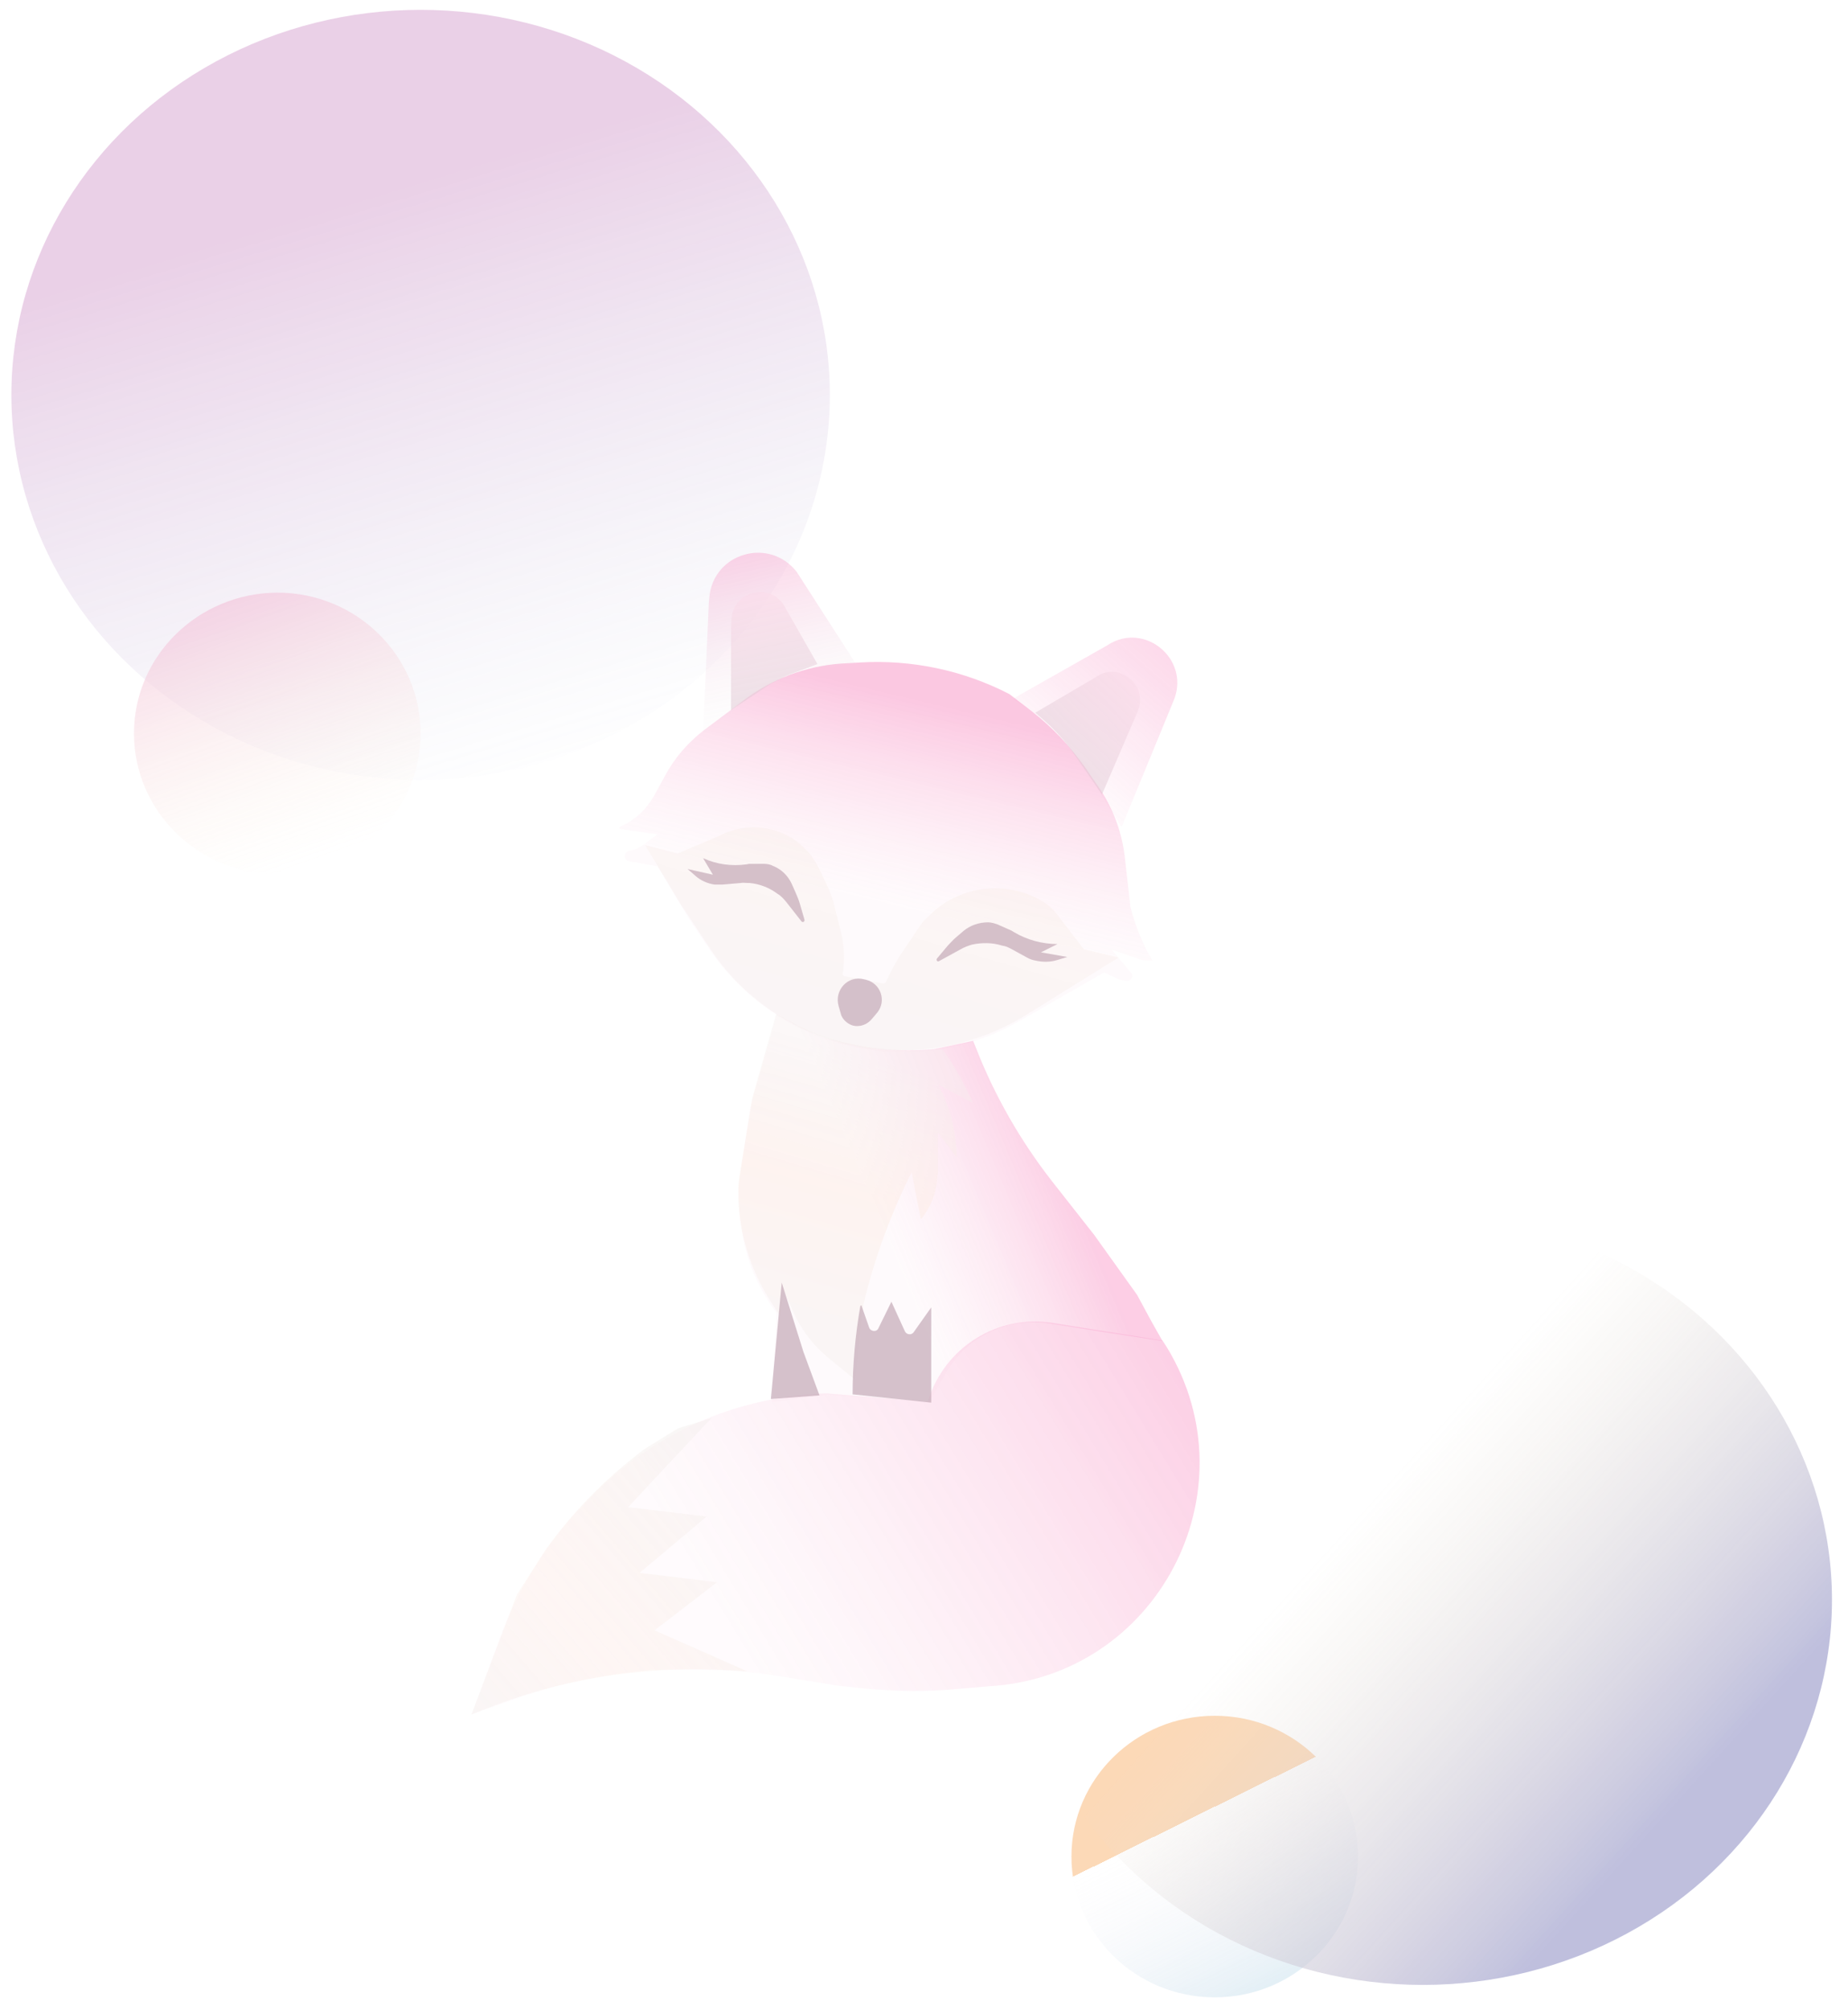 <?xml version="1.0" encoding="utf-8"?>
<!-- Generator: Adobe Illustrator 24.3.0, SVG Export Plug-In . SVG Version: 6.00 Build 0)  -->
<svg version="1.1" id="Capa_1" xmlns="http://www.w3.org/2000/svg" xmlns:xlink="http://www.w3.org/1999/xlink" x="0px" y="0px"
	 viewBox="0 0 357.2 388.3" style="enable-background:new 0 0 357.2 388.3;" xml:space="preserve">
<style type="text/css">
	.st0{opacity:0.35;}
	.st1{fill:url(#SVGID_1_);}
	.st2{fill:url(#SVGID_2_);}
	.st3{fill:url(#SVGID_3_);}
	.st4{fill:url(#SVGID_4_);}
	.st5{fill:url(#SVGID_5_);fill-opacity:0.67;}
	.st6{fill:url(#SVGID_6_);fill-opacity:0.6;}
	.st7{fill:url(#SVGID_7_);fill-opacity:0.58;}
	.st8{fill:url(#SVGID_8_);fill-opacity:0.56;}
	.st9{fill:url(#SVGID_9_);fill-opacity:0.56;}
	.st10{fill:url(#SVGID_10_);fill-opacity:0.56;}
	.st11{fill:url(#SVGID_11_);fill-opacity:0.56;}
	.st12{fill:url(#SVGID_12_);fill-opacity:0.57;}
	.st13{fill:#560B31;fill-opacity:0.7;}
	.st14{fill:url(#SVGID_13_);fill-opacity:0.49;}
	.st15{fill:url(#SVGID_14_);fill-opacity:0.5;}
</style>
<g class="st0">
	
		<linearGradient id="SVGID_1_" gradientUnits="userSpaceOnUse" x1="-116.141" y1="223.486" x2="-151.024" y2="108.615" gradientTransform="matrix(-1 0 0 -1 -46.269 262.207)">
		<stop  offset="0" style="stop-color:#B04EA4;stop-opacity:0.76"/>
		<stop  offset="1" style="stop-color:#9FACD2;stop-opacity:0"/>
	</linearGradient>
	<ellipse class="st1" cx="81.3" cy="76.3" rx="79.1" ry="74.4"/>
	
		<linearGradient id="SVGID_2_" gradientUnits="userSpaceOnUse" x1="169.932" y1="76.993" x2="189.614" y2="22.011" gradientTransform="matrix(1 0 0 -1 -127.417 187.827)">
		<stop  offset="0" style="stop-color:#DC509B;stop-opacity:0.76"/>
		<stop  offset="1" style="stop-color:#F7DDAA;stop-opacity:0"/>
	</linearGradient>
	<path class="st2" d="M25.9,141.7c0,15,12.4,27.2,27.7,27.2c15.3,0,27.7-12.2,27.7-27.2c0-15-12.4-27.2-27.7-27.2
		C38.3,114.6,25.9,126.7,25.9,141.7z"/>
	
		<linearGradient id="SVGID_3_" gradientUnits="userSpaceOnUse" x1="-152.424" y1="135.56" x2="-123.715" y2="193.688" gradientTransform="matrix(-1 0 0 -1 107.236 544.654)">
		<stop  offset="4.229890e-02" style="stop-color:#2B94C2"/>
		<stop  offset="1" style="stop-color:#E6DCEA;stop-opacity:0"/>
		<stop  offset="1" style="stop-color:#F68B25;stop-opacity:0.94"/>
	</linearGradient>
	<ellipse class="st3" cx="234.8" cy="358.7" rx="27.7" ry="27.2"/>
	
		<linearGradient id="SVGID_4_" gradientUnits="userSpaceOnUse" x1="-174.238" y1="143.544" x2="-112.388" y2="199.694" gradientTransform="matrix(-1 0 0 -1 147.435 495.067)">
		<stop  offset="0" style="stop-color:#48499F"/>
		<stop  offset="1" style="stop-color:#C0A67E;stop-opacity:0"/>
	</linearGradient>
	<ellipse class="st4" cx="275" cy="309.1" rx="79.1" ry="74.4"/>
	
		<linearGradient id="SVGID_5_" gradientUnits="userSpaceOnUse" x1="307.554" y1="51.925" x2="298.366" y2="13.449" gradientTransform="matrix(1 0 0 -1 -127.417 187.827)">
		<stop  offset="0" style="stop-color:#F11380"/>
		<stop  offset="1" style="stop-color:#F7A7CA;stop-opacity:0.2"/>
		<stop  offset="1" style="stop-color:#D7D6D6;stop-opacity:0"/>
		<stop  offset="1" style="stop-color:#F9C5AD;stop-opacity:0.76"/>
		<stop  offset="1" style="stop-color:#F298C0;stop-opacity:0.2"/>
	</linearGradient>
	<path class="st5" d="M141.5,137l2.1-1.6c5.5-4.2,12.1-6.7,19-7.2l3.6-0.2c10-0.6,20,1.5,28.9,6.1l4.3,3.3c4,3.1,7.4,6.7,10.3,10.8
		l2.4,3.5c2.9,4.1,4.7,8.8,5.3,13.8l1.1,9.7c0.9,3.6,2.3,7.1,4.2,10.3l0.1,0.1h-1c-0.5,0-1.1-0.1-1.6-0.3l-5.3-1.8l3.7,4.4
		c0.6,0.7,0,1.8-0.9,1.6l-0.2,0c-0.5-0.1-1-0.2-1.5-0.4l-2.6-1.2l-16.4,9.4c-8.8,5.1-19,7-29.1,5.5c-12.6-1.9-23.8-9-30.9-19.6
		l-3.9-5.8l-6-10l-5.5-1c-1.1-0.2-1.1-1.7-0.1-2l0.9-0.2c0.6-0.2,1.2-0.4,1.7-0.8l3-2.2l-7.1-1c-0.3,0-0.3-0.4-0.1-0.5
		c2.8-1.2,5-3.3,6.5-5.9l2.3-4.2c1.8-3.3,4.3-6.1,7.2-8.4L141.5,137z"/>
	
		<linearGradient id="SVGID_6_" gradientUnits="userSpaceOnUse" x1="330.677" y1="-32.993" x2="297.023" y2="-47.142" gradientTransform="matrix(1 0 0 -1 -127.417 187.827)">
		<stop  offset="0" style="stop-color:#F11380"/>
		<stop  offset="1" style="stop-color:#F298C0;stop-opacity:0.2"/>
	</linearGradient>
	<path class="st6" d="M150.2,195.9l7.3,3.9c0.8,0.4,1.6,0.7,2.5,0.9l4.5,1c4.9,1.1,9.8,1.4,14.8,1.1l1.2-0.1l7.6-1.6l0.6,1.5
		c3.6,9.2,8.6,17.9,14.7,25.7l8.1,10.3l8.3,11.6l2.7,5l2.2,3.9l-11.8-1.8l-10.2-1.6c-1.8-0.3-3.7-0.3-5.5-0.1
		c-6,0.8-11.3,4.3-14.3,9.6l-3.3,5.7l-19.7-1.4l-10.7,1.4l0.9-17.2c-3.4-4.5-5.7-9.7-6.6-15.2l-0.1-0.5c-0.7-4-0.8-8.2-0.2-12.2
		l1.8-11.8L150.2,195.9z"/>
	
		<linearGradient id="SVGID_7_" gradientUnits="userSpaceOnUse" x1="355.589" y1="-75.402" x2="269.122" y2="-128.205" gradientTransform="matrix(1 0 0 -1 -127.417 187.827)">
		<stop  offset="0" style="stop-color:#F11380"/>
		<stop  offset="1" style="stop-color:#F298C0;stop-opacity:0.2"/>
	</linearGradient>
	<path class="st7" d="M112.5,291.1c7.3-8.1,16.5-14.3,26.7-18c5.9-2.1,12.1-3.4,18.4-3.8l2.1-0.1l19.5,1.6c0.1,0,0.2-0.1,0.2-0.2
		c3.2-10.3,13.4-16.7,24.1-15l21.2,3.4l0.9,1.4c16.8,27.8-2,63.5-34.4,65.4l-5.9,0.5c-6.2,0.6-12.4,0.5-18.5-0.1l-4.8-0.5l-11.1-1.8
		c-5.4-0.9-10.8-1.3-16.3-1.3h-8.8l-4.2,0.5c-7.6,0.9-15,2.6-22.2,5.2l-8.2,2.9l5.3-14.5c3.3-8.8,8.2-17,14.4-24L112.5,291.1z"/>
	
		<linearGradient id="SVGID_8_" gradientUnits="userSpaceOnUse" x1="271.846" y1="82.805" x2="279.429" y2="46.352" gradientTransform="matrix(1 0 0 -1 -127.417 187.827)">
		<stop  offset="0" style="stop-color:#F11380"/>
		<stop  offset="1" style="stop-color:#C4C4C4;stop-opacity:0"/>
	</linearGradient>
	<path class="st8" d="M137,116.6l0.1-1.2c0.8-8.6,11.6-11.7,16.9-4.9l11.4,17.7l-7.9,0.8c-1.9,0.2-3.7,0.7-5.4,1.4
		c-1.5,0.6-3,1.5-4.3,2.4l-11.9,8.9L137,116.6z"/>
	
		<linearGradient id="SVGID_9_" gradientUnits="userSpaceOnUse" x1="273.768" y1="72.255" x2="277.675" y2="51.875" gradientTransform="matrix(1 0 0 -1 -127.417 187.827)">
		<stop  offset="0" style="stop-color:#F298C0"/>
		<stop  offset="1" style="stop-color:#A26080;stop-opacity:0.92"/>
	</linearGradient>
	<path class="st9" d="M141.3,121.4l0.1-1.9c0.4-5.3,7.3-7,10.1-2.6l6.5,11.4l-6,2.3l-3,1.5l-7.7,5.1V121.4z"/>
	
		<linearGradient id="SVGID_10_" gradientUnits="userSpaceOnUse" x1="358.073" y1="68.409" x2="328.98" y2="34.931" gradientTransform="matrix(1 0 0 -1 -127.417 187.827)">
		<stop  offset="0" style="stop-color:#F11380"/>
		<stop  offset="1" style="stop-color:#F11380;stop-opacity:0"/>
	</linearGradient>
	<path class="st10" d="M227,135c2.9-7.9-6-15-13-10.3L195.8,135l2.4,1.6c3.9,2.6,7.3,5.9,10.1,9.6l8.5,13.6L227,135z"/>
	
		<linearGradient id="SVGID_11_" gradientUnits="userSpaceOnUse" x1="349.17" y1="55.656" x2="331.972" y2="40.495" gradientTransform="matrix(1 0 0 -1 -127.417 187.827)">
		<stop  offset="0" style="stop-color:#F298C0"/>
		<stop  offset="1" style="stop-color:#A16080;stop-opacity:0.9"/>
	</linearGradient>
	<path class="st11" d="M219.8,137.7l0.2-0.5c1.9-5.1-4-9.5-8.3-6.3l-11.6,6.8l1.4,1.2c2.3,2,4.4,4.3,6.1,6.8l5.4,7.8L219.8,137.7z"
		/>
	
		<linearGradient id="SVGID_12_" gradientUnits="userSpaceOnUse" x1="291.6" y1="-8.372" x2="308.816" y2="51.338" gradientTransform="matrix(1 0 0 -1 -127.417 187.827)">
		<stop  offset="0" style="stop-color:#E2D4CE;stop-opacity:0.77"/>
		<stop  offset="1" style="stop-color:#F9C5AD;stop-opacity:0.76"/>
	</linearGradient>
	<path class="st12" d="M124.7,163.3l6.3,1.6l8-3.4c7-3.7,15.7-1,19.2,6.1l1.5,3.1c0.6,1.2,1,2.4,1.4,3.6l1.4,5.6
		c0.7,2.7,0.8,5.5,0.4,8.2c0,0.2,0.1,0.4,0.3,0.5l7.4,1.4c0.3,0.1,0.6-0.1,0.7-0.4c0.8-1.8,1.7-3.5,2.8-5.2l4.2-6.2l1.2-1.2
		c5.8-5.9,15-7.1,22.1-2.8c1,0.6,1.8,1.3,2.5,2.2l5.4,7l6.7,1.6l-17.7,11c-6.7,4.2-14.4,6.6-22.4,6.9l-0.4,0
		c-5.3,0.2-10.6-0.5-15.7-2.2c-9.2-3.1-17.2-9.1-22.6-17.2l-5.7-8.6L124.7,163.3z"/>
	<path class="st13" d="M162.1,194.4c-0.9-3.1,1.8-6,4.9-5.2l0.4,0.1c2.8,0.7,4,4,2.2,6.3l-1.1,1.3c-0.6,0.7-1.3,1.1-2.2,1.3l-0.1,0
		c-1.1,0.2-2.1-0.2-2.9-1c-0.4-0.4-0.7-0.9-0.8-1.4L162.1,194.4z"/>
	<path class="st13" d="M135.9,165.8c2.6,1.2,5.5,1.6,8.4,1.2l0.5-0.1h2.8c0.6,0,1.3,0.1,1.8,0.4c1.6,0.6,2.9,1.9,3.6,3.4l0.8,1.8
		c0.3,0.7,0.6,1.4,0.8,2.1l0.9,3.1c0.1,0.4-0.4,0.6-0.6,0.3l-2.9-3.7c-0.5-0.6-1-1.2-1.7-1.6c-1.6-1.2-3.4-1.9-5.4-2.1l-0.4,0
		c-0.4,0-0.9-0.1-1.3,0l-3.5,0.3c-0.5,0-1.1,0-1.6,0c-1.4-0.2-2.7-0.8-3.7-1.7l-1.5-1.3l4.9,1.1L135.9,165.8z"/>
	<path class="st13" d="M204.4,182.4c-2.9,0-5.9-0.8-8.4-2.3l-0.5-0.3l-2.7-1.2c-0.6-0.2-1.2-0.4-1.8-0.4c-1.8,0-3.5,0.6-4.8,1.7
		l-1.4,1.2c-0.6,0.5-1.1,1.1-1.6,1.6l-2.1,2.5c-0.2,0.3,0.1,0.7,0.4,0.5l4.2-2.3c0.7-0.4,1.5-0.7,2.2-0.9c1.9-0.4,3.9-0.4,5.8,0.2
		l0.5,0.1c0.4,0.1,0.8,0.3,1.2,0.5l3.1,1.7c0.5,0.3,1.1,0.5,1.7,0.6c1.3,0.3,2.8,0.3,4.1-0.1l2-0.6l-5.1-0.9L204.4,182.4z"/>
	
		<linearGradient id="SVGID_13_" gradientUnits="userSpaceOnUse" x1="281.153" y1="-68.576" x2="296.302" y2="-17.012" gradientTransform="matrix(1 0 0 -1 -127.417 187.827)">
		<stop  offset="0" style="stop-color:#E2D4CE"/>
		<stop  offset="0.532" style="stop-color:#F9C5AD"/>
		<stop  offset="1" style="stop-color:#E2D4CE;stop-opacity:0.7"/>
	</linearGradient>
	<path class="st14" d="M150,195.9c8.4,5,18.2,7.5,28,7l4.2-0.2l0.1,0.2c2.3,3.2,4.2,6.6,5.7,10.2l-6.7-3.6l0.2,0.4
		c2.2,4.2,3.4,8.9,3.4,13.7l-3.6-4.8v7.7l-0.2,1.8c-0.3,2.7-1.4,5.2-3.1,7.3l-1.8-9.1c-4,8-7.1,16.4-9.2,25.1l-0.1,0.5l-1.6,14.5
		l-4.9-4c-3.1-2.5-5.5-5.6-7.1-9.2l-1.8-3.9l-0.7,4.8l-1.8-2.8c-4.1-6.3-6.3-13.7-6.3-21.3c0-1.1,0.1-2.1,0.3-3.2l2.4-14.8
		L150,195.9z"/>
	<path class="st13" d="M151.1,247.8l4.2,13.4l3.1,8.4l-9.4,0.7L151.1,247.8z"/>
	<path class="st13" d="M166.5,252.2l1.5,4.3c0.3,0.8,1.5,0.9,1.8,0.1l2.5-5.1l2.6,5.7c0.3,0.7,1.3,0.8,1.7,0.2l1.2-1.7l2.2-3.1V271
		l-15.2-1.6c0-5.7,0.5-11.4,1.5-17.1L166.5,252.2z"/>
	
		<linearGradient id="SVGID_14_" gradientUnits="userSpaceOnUse" x1="269.861" y1="-106.633" x2="222.586" y2="-147.196" gradientTransform="matrix(1 0 0 -1 -127.417 187.827)">
		<stop  offset="0" style="stop-color:#E2D4CE"/>
		<stop  offset="0.589" style="stop-color:#F9C5AD;stop-opacity:0.62"/>
		<stop  offset="1" style="stop-color:#E2D4CE;stop-opacity:0.88"/>
	</linearGradient>
	<path class="st15" d="M99.8,308.4c0.1-0.3,0.3-0.6,0.5-0.9l5.1-8c5.3-7.4,11.7-13.9,19-19.4l0.3-0.2l5.8-3.6
		c0.4-0.2,0.7-0.4,1.1-0.5l5.9-1.8l-16.1,17.2l15.2,1.8l-13,10.9l15,1.8l-12.1,9.3l17.9,7.9l-3.5-0.2c-17.1-1-34.1,1.9-49.8,8.6
		L99.8,308.4z"/>
</g>
</svg>

